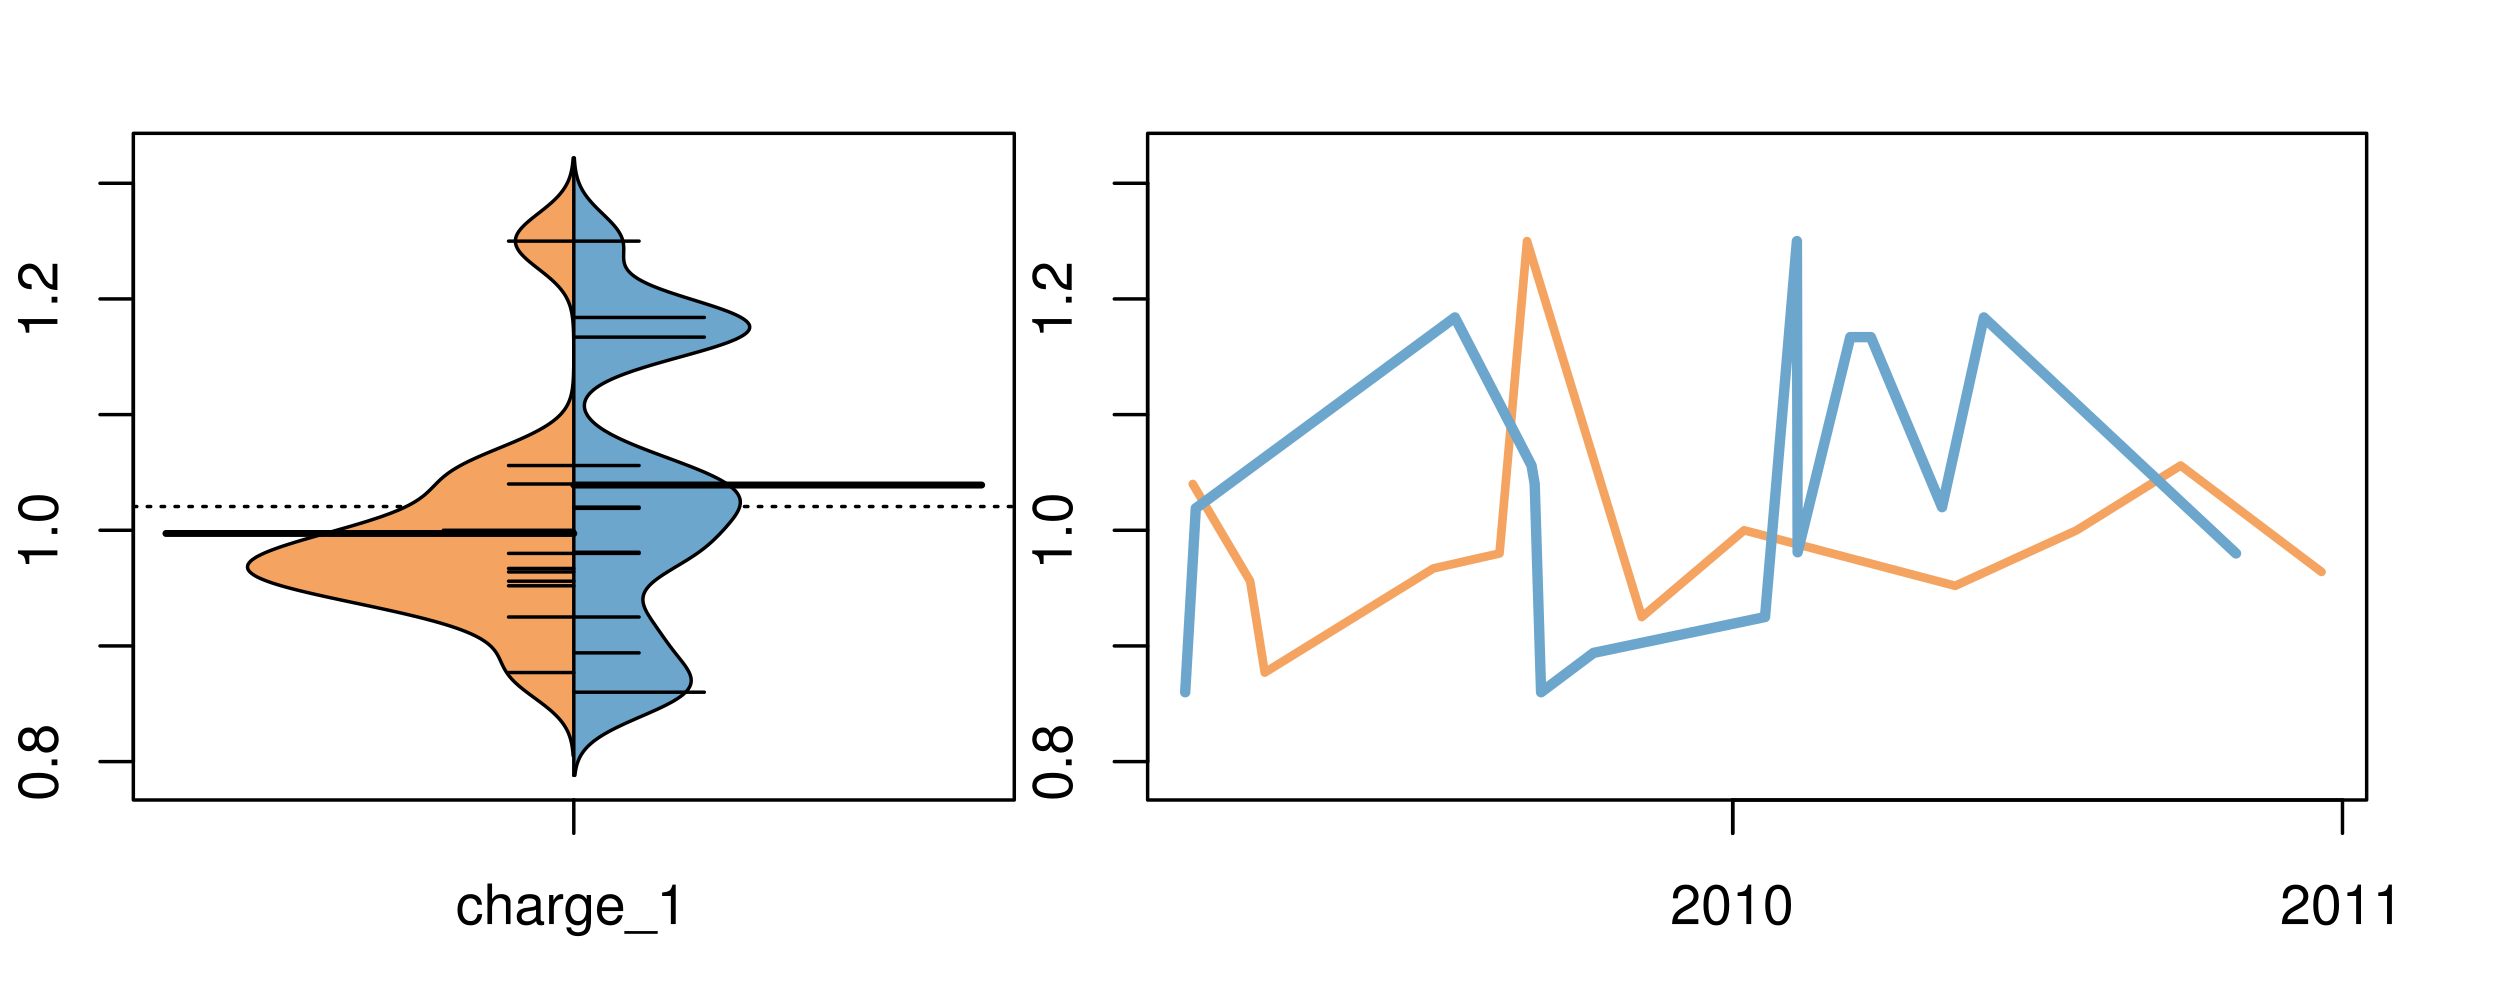 <?xml version="1.0" encoding="UTF-8"?>
<svg xmlns="http://www.w3.org/2000/svg" xmlns:xlink="http://www.w3.org/1999/xlink" width="540pt" height="216pt" viewBox="0 0 540 216" version="1.1">
<defs>
<g>
<symbol overflow="visible" id="glyph0-0">
<path style="stroke:none;" d="M -8.516 -3.297 C -8.516 -2.516 -8.156 -1.781 -7.578 -1.344 C -6.828 -0.797 -5.688 -0.516 -4.109 -0.516 C -1.25 -0.516 0.281 -1.469 0.281 -3.297 C 0.281 -5.094 -1.25 -6.078 -4.047 -6.078 C -5.703 -6.078 -6.797 -5.812 -7.578 -5.25 C -8.172 -4.812 -8.516 -4.109 -8.516 -3.297 Z M -7.578 -3.297 C -7.578 -4.438 -6.422 -5 -4.141 -5 C -1.734 -5 -0.594 -4.453 -0.594 -3.281 C -0.594 -2.156 -1.781 -1.594 -4.109 -1.594 C -6.438 -1.594 -7.578 -2.156 -7.578 -3.297 Z M -7.578 -3.297 "/>
</symbol>
<symbol overflow="visible" id="glyph0-1">
<path style="stroke:none;" d="M -1.25 -2.297 L -1.25 -1.047 L 0 -1.047 L 0 -2.297 Z M -1.25 -2.297 "/>
</symbol>
<symbol overflow="visible" id="glyph0-2">
<path style="stroke:none;" d="M -4.469 -4.688 C -5 -5.562 -5.438 -5.859 -6.234 -5.859 C -7.578 -5.859 -8.516 -4.812 -8.516 -3.297 C -8.516 -1.797 -7.578 -0.75 -6.234 -0.75 C -5.453 -0.75 -5.016 -1.031 -4.469 -1.891 C -4.016 -0.922 -3.297 -0.438 -2.359 -0.438 C -0.797 -0.438 0.281 -1.625 0.281 -3.297 C 0.281 -4.984 -0.797 -6.156 -2.359 -6.156 C -3.297 -6.156 -4.016 -5.672 -4.469 -4.688 Z M -7.578 -3.297 C -7.578 -4.203 -7.047 -4.781 -6.219 -4.781 C -5.422 -4.781 -4.891 -4.188 -4.891 -3.297 C -4.891 -2.406 -5.422 -1.828 -6.234 -1.828 C -7.047 -1.828 -7.578 -2.406 -7.578 -3.297 Z M -4.016 -3.297 C -4.016 -4.359 -3.344 -5.078 -2.344 -5.078 C -1.328 -5.078 -0.656 -4.359 -0.656 -3.281 C -0.656 -2.25 -1.344 -1.531 -2.344 -1.531 C -3.344 -1.531 -4.016 -2.25 -4.016 -3.297 Z M -4.016 -3.297 "/>
</symbol>
<symbol overflow="visible" id="glyph0-3">
<path style="stroke:none;" d="M -6.062 -3.109 L 0 -3.109 L 0 -4.156 L -8.516 -4.156 L -8.516 -3.469 C -7.203 -3.094 -7.016 -2.859 -6.812 -1.219 L -6.062 -1.219 Z M -6.062 -3.109 "/>
</symbol>
<symbol overflow="visible" id="glyph0-4">
<path style="stroke:none;" d="M -1.047 -6.078 L -1.047 -1.594 C -1.734 -1.703 -2.188 -2.094 -2.797 -3.125 L -3.438 -4.328 C -4.094 -5.516 -4.969 -6.125 -6.016 -6.125 C -6.719 -6.125 -7.375 -5.844 -7.844 -5.344 C -8.297 -4.844 -8.516 -4.219 -8.516 -3.406 C -8.516 -2.328 -8.125 -1.531 -7.406 -1.062 C -6.953 -0.75 -6.422 -0.625 -5.562 -0.594 L -5.562 -1.656 C -6.125 -1.688 -6.484 -1.766 -6.75 -1.906 C -7.266 -2.188 -7.578 -2.734 -7.578 -3.375 C -7.578 -4.328 -6.906 -5.047 -5.984 -5.047 C -5.312 -5.047 -4.734 -4.656 -4.312 -3.906 L -3.688 -2.797 C -2.672 -1.016 -1.875 -0.5 0 -0.406 L 0 -6.078 Z M -1.047 -6.078 "/>
</symbol>
<symbol overflow="visible" id="glyph0-5">
<path style="stroke:none;" d="M -8.75 -5.938 L -8.75 -4.938 L -5.5 -4.938 C -6.125 -4.531 -6.469 -3.859 -6.469 -3.016 C -6.469 -1.375 -5.156 -0.312 -3.156 -0.312 C -1.031 -0.312 0.281 -1.359 0.281 -3.047 C 0.281 -3.906 -0.047 -4.516 -0.828 -5.047 L 0 -5.047 L 0 -5.938 Z M -5.531 -3.188 C -5.531 -4.266 -4.578 -4.938 -3.078 -4.938 C -1.625 -4.938 -0.656 -4.25 -0.656 -3.188 C -0.656 -2.094 -1.625 -1.359 -3.094 -1.359 C -4.562 -1.359 -5.531 -2.094 -5.531 -3.188 Z M -5.531 -3.188 "/>
</symbol>
<symbol overflow="visible" id="glyph0-6">
<path style="stroke:none;" d="M -6.281 -3.094 L -6.281 -2.047 L -7.266 -2.047 C -7.688 -2.047 -7.906 -2.297 -7.906 -2.75 C -7.906 -2.828 -7.906 -2.875 -7.891 -3.094 L -8.719 -3.094 C -8.766 -2.875 -8.781 -2.734 -8.781 -2.531 C -8.781 -1.609 -8.25 -1.062 -7.359 -1.062 L -6.281 -1.062 L -6.281 -0.219 L -5.469 -0.219 L -5.469 -1.062 L 0 -1.062 L 0 -2.047 L -5.469 -2.047 L -5.469 -3.094 Z M -6.281 -3.094 "/>
</symbol>
<symbol overflow="visible" id="glyph0-7">
<path style="stroke:none;" d="M 1.516 -6.938 L 1.516 0.266 L 2.109 0.266 L 2.109 -6.938 Z M 1.516 -6.938 "/>
</symbol>
<symbol overflow="visible" id="glyph0-8">
<path style="stroke:none;" d="M -6.469 -3.266 C -6.469 -1.5 -5.203 -0.438 -3.094 -0.438 C -0.984 -0.438 0.281 -1.484 0.281 -3.281 C 0.281 -5.047 -0.984 -6.125 -3.047 -6.125 C -5.219 -6.125 -6.469 -5.078 -6.469 -3.266 Z M -5.547 -3.281 C -5.547 -4.406 -4.625 -5.078 -3.062 -5.078 C -1.578 -5.078 -0.641 -4.375 -0.641 -3.281 C -0.641 -2.156 -1.578 -1.469 -3.094 -1.469 C -4.609 -1.469 -5.547 -2.156 -5.547 -3.281 Z M -5.547 -3.281 "/>
</symbol>
<symbol overflow="visible" id="glyph0-9">
<path style="stroke:none;" d="M -8.75 -1.828 L -8.75 -0.812 L 0 -0.812 L 0 -1.828 Z M -8.75 -1.828 "/>
</symbol>
<symbol overflow="visible" id="glyph0-10">
<path style="stroke:none;" d="M -2.047 -3.922 L 0 -3.922 L 0 -4.984 L -2.047 -4.984 L -2.047 -6.234 L -2.984 -6.234 L -2.984 -4.984 L -8.516 -4.984 L -8.516 -4.203 L -3.156 -0.344 L -2.047 -0.344 Z M -2.984 -3.922 L -2.984 -1.266 L -6.703 -3.922 Z M -2.984 -3.922 "/>
</symbol>
<symbol overflow="visible" id="glyph0-11">
<path style="stroke:none;" d="M 0 -3.422 L -6.281 -5.828 L -6.281 -4.703 L -1.188 -2.922 L -6.281 -1.25 L -6.281 -0.125 L 0 -2.328 Z M 0 -3.422 "/>
</symbol>
<symbol overflow="visible" id="glyph0-12">
<path style="stroke:none;" d="M -0.594 -6.422 C -0.562 -6.312 -0.562 -6.266 -0.562 -6.203 C -0.562 -5.859 -0.75 -5.656 -1.062 -5.656 L -4.75 -5.656 C -5.875 -5.656 -6.469 -4.844 -6.469 -3.297 C -6.469 -2.391 -6.203 -1.625 -5.734 -1.219 C -5.406 -0.922 -5.047 -0.797 -4.422 -0.781 L -4.422 -1.781 C -5.203 -1.875 -5.547 -2.328 -5.547 -3.266 C -5.547 -4.156 -5.203 -4.672 -4.609 -4.672 L -4.344 -4.672 C -3.922 -4.672 -3.75 -4.422 -3.641 -3.625 C -3.469 -2.203 -3.422 -1.984 -3.266 -1.609 C -2.969 -0.875 -2.406 -0.5 -1.578 -0.5 C -0.438 -0.5 0.281 -1.297 0.281 -2.562 C 0.281 -3.359 0 -4 -0.641 -4.703 C -0.016 -4.781 0.281 -5.094 0.281 -5.734 C 0.281 -5.938 0.25 -6.094 0.172 -6.422 Z M -1.984 -4.672 C -1.641 -4.672 -1.438 -4.578 -1.156 -4.266 C -0.797 -3.859 -0.594 -3.375 -0.594 -2.781 C -0.594 -2 -0.969 -1.547 -1.609 -1.547 C -2.266 -1.547 -2.609 -1.984 -2.766 -3.062 C -2.906 -4.109 -2.953 -4.328 -3.109 -4.672 Z M -1.984 -4.672 "/>
</symbol>
<symbol overflow="visible" id="glyph0-13">
<path style="stroke:none;" d="M 0 -5.781 L -6.281 -5.781 L -6.281 -4.781 L -2.719 -4.781 C -1.438 -4.781 -0.594 -4.109 -0.594 -3.078 C -0.594 -2.281 -1.078 -1.781 -1.844 -1.781 L -6.281 -1.781 L -6.281 -0.781 L -1.438 -0.781 C -0.391 -0.781 0.281 -1.562 0.281 -2.781 C 0.281 -3.703 -0.047 -4.297 -0.875 -4.891 L 0 -4.891 Z M 0 -5.781 "/>
</symbol>
<symbol overflow="visible" id="glyph0-14">
<path style="stroke:none;" d="M -2.812 -6.156 C -3.766 -6.156 -4.344 -6.078 -4.812 -5.906 C -5.844 -5.5 -6.469 -4.531 -6.469 -3.359 C -6.469 -1.609 -5.125 -0.484 -3.062 -0.484 C -1 -0.484 0.281 -1.578 0.281 -3.344 C 0.281 -4.781 -0.547 -5.766 -1.906 -6.031 L -1.906 -5.016 C -1.078 -4.734 -0.641 -4.172 -0.641 -3.375 C -0.641 -2.734 -0.938 -2.203 -1.469 -1.859 C -1.828 -1.625 -2.188 -1.531 -2.812 -1.531 Z M -3.625 -1.547 C -4.781 -1.625 -5.547 -2.344 -5.547 -3.344 C -5.547 -4.328 -4.734 -5.094 -3.703 -5.094 C -3.672 -5.094 -3.641 -5.094 -3.625 -5.078 Z M -3.625 -1.547 "/>
</symbol>
<symbol overflow="visible" id="glyph1-0">
<path style="stroke:none;" d="M 5.656 -4.172 C 5.609 -4.781 5.469 -5.188 5.234 -5.531 C 4.797 -6.125 4.047 -6.469 3.172 -6.469 C 1.469 -6.469 0.375 -5.125 0.375 -3.031 C 0.375 -1.016 1.453 0.281 3.156 0.281 C 4.656 0.281 5.609 -0.625 5.719 -2.156 L 4.719 -2.156 C 4.547 -1.156 4.031 -0.641 3.188 -0.641 C 2.078 -0.641 1.422 -1.547 1.422 -3.031 C 1.422 -4.609 2.062 -5.547 3.156 -5.547 C 4 -5.547 4.531 -5.047 4.641 -4.172 Z M 5.656 -4.172 "/>
</symbol>
<symbol overflow="visible" id="glyph1-1">
<path style="stroke:none;" d="M 0.844 -8.75 L 0.844 0 L 1.844 0 L 1.844 -3.469 C 1.844 -4.75 2.516 -5.594 3.547 -5.594 C 3.859 -5.594 4.188 -5.484 4.422 -5.297 C 4.719 -5.094 4.844 -4.797 4.844 -4.359 L 4.844 0 L 5.828 0 L 5.828 -4.75 C 5.828 -5.812 5.078 -6.469 3.859 -6.469 C 2.969 -6.469 2.422 -6.188 1.844 -5.422 L 1.844 -8.75 Z M 0.844 -8.75 "/>
</symbol>
<symbol overflow="visible" id="glyph1-2">
<path style="stroke:none;" d="M 6.422 -0.594 C 6.312 -0.562 6.266 -0.562 6.203 -0.562 C 5.859 -0.562 5.656 -0.75 5.656 -1.062 L 5.656 -4.75 C 5.656 -5.875 4.844 -6.469 3.297 -6.469 C 2.391 -6.469 1.625 -6.203 1.219 -5.734 C 0.922 -5.406 0.797 -5.047 0.781 -4.422 L 1.781 -4.422 C 1.875 -5.203 2.328 -5.547 3.266 -5.547 C 4.156 -5.547 4.672 -5.203 4.672 -4.609 L 4.672 -4.344 C 4.672 -3.922 4.422 -3.75 3.625 -3.641 C 2.203 -3.469 1.984 -3.422 1.609 -3.266 C 0.875 -2.969 0.5 -2.406 0.5 -1.578 C 0.5 -0.438 1.297 0.281 2.562 0.281 C 3.359 0.281 4 0 4.703 -0.641 C 4.781 -0.016 5.094 0.281 5.734 0.281 C 5.938 0.281 6.094 0.25 6.422 0.172 Z M 4.672 -1.984 C 4.672 -1.641 4.578 -1.438 4.266 -1.156 C 3.859 -0.797 3.375 -0.594 2.781 -0.594 C 2 -0.594 1.547 -0.969 1.547 -1.609 C 1.547 -2.266 1.984 -2.609 3.062 -2.766 C 4.109 -2.906 4.328 -2.953 4.672 -3.109 Z M 4.672 -1.984 "/>
</symbol>
<symbol overflow="visible" id="glyph1-3">
<path style="stroke:none;" d="M 0.828 -6.281 L 0.828 0 L 1.844 0 L 1.844 -3.266 C 1.844 -4.156 2.062 -4.75 2.547 -5.094 C 2.859 -5.328 3.156 -5.406 3.859 -5.406 L 3.859 -6.438 C 3.688 -6.453 3.594 -6.469 3.469 -6.469 C 2.812 -6.469 2.328 -6.078 1.75 -5.141 L 1.75 -6.281 Z M 0.828 -6.281 "/>
</symbol>
<symbol overflow="visible" id="glyph1-4">
<path style="stroke:none;" d="M 4.938 -6.281 L 4.938 -5.375 C 4.438 -6.125 3.828 -6.469 3.031 -6.469 C 1.422 -6.469 0.344 -5.078 0.344 -3.031 C 0.344 -2 0.625 -1.156 1.141 -0.562 C 1.609 -0.031 2.281 0.281 2.938 0.281 C 3.734 0.281 4.281 -0.062 4.844 -0.859 L 4.844 -0.531 C 4.844 0.328 4.734 0.844 4.484 1.188 C 4.219 1.562 3.703 1.781 3.094 1.781 C 2.641 1.781 2.234 1.656 1.953 1.438 C 1.734 1.266 1.625 1.094 1.578 0.719 L 0.547 0.719 C 0.656 1.906 1.578 2.609 3.062 2.609 C 4 2.609 4.797 2.312 5.203 1.812 C 5.688 1.234 5.875 0.438 5.875 -1.031 L 5.875 -6.281 Z M 3.125 -5.547 C 4.219 -5.547 4.844 -4.625 4.844 -3.062 C 4.844 -1.562 4.203 -0.641 3.141 -0.641 C 2.047 -0.641 1.391 -1.578 1.391 -3.094 C 1.391 -4.609 2.062 -5.547 3.125 -5.547 Z M 3.125 -5.547 "/>
</symbol>
<symbol overflow="visible" id="glyph1-5">
<path style="stroke:none;" d="M 6.156 -2.812 C 6.156 -3.766 6.078 -4.344 5.906 -4.812 C 5.5 -5.844 4.531 -6.469 3.359 -6.469 C 1.609 -6.469 0.484 -5.125 0.484 -3.062 C 0.484 -1 1.578 0.281 3.344 0.281 C 4.781 0.281 5.766 -0.547 6.031 -1.906 L 5.016 -1.906 C 4.734 -1.078 4.172 -0.641 3.375 -0.641 C 2.734 -0.641 2.203 -0.938 1.859 -1.469 C 1.625 -1.828 1.531 -2.188 1.531 -2.812 Z M 1.547 -3.625 C 1.625 -4.781 2.344 -5.547 3.344 -5.547 C 4.328 -5.547 5.094 -4.734 5.094 -3.703 C 5.094 -3.672 5.094 -3.641 5.078 -3.625 Z M 1.547 -3.625 "/>
</symbol>
<symbol overflow="visible" id="glyph1-6">
<path style="stroke:none;" d="M 6.938 1.516 L -0.266 1.516 L -0.266 2.109 L 6.938 2.109 Z M 6.938 1.516 "/>
</symbol>
<symbol overflow="visible" id="glyph1-7">
<path style="stroke:none;" d="M 3.109 -6.062 L 3.109 0 L 4.156 0 L 4.156 -8.516 L 3.469 -8.516 C 3.094 -7.203 2.859 -7.016 1.219 -6.812 L 1.219 -6.062 Z M 3.109 -6.062 "/>
</symbol>
<symbol overflow="visible" id="glyph1-8">
<path style="stroke:none;" d="M 6.078 -1.047 L 1.594 -1.047 C 1.703 -1.734 2.094 -2.188 3.125 -2.797 L 4.328 -3.438 C 5.516 -4.094 6.125 -4.969 6.125 -6.016 C 6.125 -6.719 5.844 -7.375 5.344 -7.844 C 4.844 -8.297 4.219 -8.516 3.406 -8.516 C 2.328 -8.516 1.531 -8.125 1.062 -7.406 C 0.75 -6.953 0.625 -6.422 0.594 -5.562 L 1.656 -5.562 C 1.688 -6.125 1.766 -6.484 1.906 -6.75 C 2.188 -7.266 2.734 -7.578 3.375 -7.578 C 4.328 -7.578 5.047 -6.906 5.047 -5.984 C 5.047 -5.312 4.656 -4.734 3.906 -4.312 L 2.797 -3.688 C 1.016 -2.672 0.5 -1.875 0.406 0 L 6.078 0 Z M 6.078 -1.047 "/>
</symbol>
<symbol overflow="visible" id="glyph1-9">
<path style="stroke:none;" d="M 3.297 -8.516 C 2.516 -8.516 1.781 -8.156 1.344 -7.578 C 0.797 -6.828 0.516 -5.688 0.516 -4.109 C 0.516 -1.25 1.469 0.281 3.297 0.281 C 5.094 0.281 6.078 -1.25 6.078 -4.047 C 6.078 -5.703 5.812 -6.797 5.25 -7.578 C 4.812 -8.172 4.109 -8.516 3.297 -8.516 Z M 3.297 -7.578 C 4.438 -7.578 5 -6.422 5 -4.141 C 5 -1.734 4.453 -0.594 3.281 -0.594 C 2.156 -0.594 1.594 -1.781 1.594 -4.109 C 1.594 -6.438 2.156 -7.578 3.297 -7.578 Z M 3.297 -7.578 "/>
</symbol>
</g>
<clipPath id="clip1">
  <path d="M 28.801 28.801 L 220.086 28.801 L 220.086 173.801 L 28.801 173.801 Z M 28.801 28.801 "/>
</clipPath>
<clipPath id="clip2">
  <path d="M 247.887 28.801 L 512.199 28.801 L 512.199 173.801 L 247.887 173.801 Z M 247.887 28.801 "/>
</clipPath>
<clipPath id="clip3">
  <path d="M 233.484 14.398 L 526.598 14.398 L 526.598 188.199 L 233.484 188.199 Z M 233.484 14.398 "/>
</clipPath>
<clipPath id="clip4">
  <path d="M 247.887 28.801 L 512.199 28.801 L 512.199 173.801 L 247.887 173.801 Z M 247.887 28.801 "/>
</clipPath>
</defs>
<g id="surface556">
<path style="fill:none;stroke-width:0.75;stroke-linecap:round;stroke-linejoin:round;stroke:rgb(0%,0%,0%);stroke-opacity:1;stroke-miterlimit:10;" d="M 28.801 172.801 L 219.086 172.801 L 219.086 28.801 L 28.801 28.801 L 28.801 172.801 "/>
<path style="fill:none;stroke-width:0.75;stroke-linecap:round;stroke-linejoin:round;stroke:rgb(0%,0%,0%);stroke-opacity:1;stroke-miterlimit:10;" d="M 28.801 164.508 L 28.801 39.59 "/>
<path style="fill:none;stroke-width:0.75;stroke-linecap:round;stroke-linejoin:round;stroke:rgb(0%,0%,0%);stroke-opacity:1;stroke-miterlimit:10;" d="M 28.801 164.508 L 21.602 164.508 "/>
<path style="fill:none;stroke-width:0.75;stroke-linecap:round;stroke-linejoin:round;stroke:rgb(0%,0%,0%);stroke-opacity:1;stroke-miterlimit:10;" d="M 28.801 139.523 L 21.602 139.523 "/>
<path style="fill:none;stroke-width:0.75;stroke-linecap:round;stroke-linejoin:round;stroke:rgb(0%,0%,0%);stroke-opacity:1;stroke-miterlimit:10;" d="M 28.801 114.543 L 21.602 114.543 "/>
<path style="fill:none;stroke-width:0.75;stroke-linecap:round;stroke-linejoin:round;stroke:rgb(0%,0%,0%);stroke-opacity:1;stroke-miterlimit:10;" d="M 28.801 89.559 L 21.602 89.559 "/>
<path style="fill:none;stroke-width:0.75;stroke-linecap:round;stroke-linejoin:round;stroke:rgb(0%,0%,0%);stroke-opacity:1;stroke-miterlimit:10;" d="M 28.801 64.574 L 21.602 64.574 "/>
<path style="fill:none;stroke-width:0.75;stroke-linecap:round;stroke-linejoin:round;stroke:rgb(0%,0%,0%);stroke-opacity:1;stroke-miterlimit:10;" d="M 28.801 39.59 L 21.602 39.59 "/>
<g style="fill:rgb(0%,0%,0%);fill-opacity:1;">
  <use xlink:href="#glyph0-0" x="12.396" y="173.008"/>
  <use xlink:href="#glyph0-1" x="12.396" y="166.336"/>
  <use xlink:href="#glyph0-2" x="12.396" y="163"/>
</g>
<g style="fill:rgb(0%,0%,0%);fill-opacity:1;">
  <use xlink:href="#glyph0-3" x="12.396" y="123.043"/>
  <use xlink:href="#glyph0-1" x="12.396" y="116.371"/>
  <use xlink:href="#glyph0-0" x="12.396" y="113.035"/>
</g>
<g style="fill:rgb(0%,0%,0%);fill-opacity:1;">
  <use xlink:href="#glyph0-3" x="12.396" y="73.074"/>
  <use xlink:href="#glyph0-1" x="12.396" y="66.402"/>
  <use xlink:href="#glyph0-4" x="12.396" y="63.066"/>
</g>
<path style="fill:none;stroke-width:0.75;stroke-linecap:round;stroke-linejoin:round;stroke:rgb(0%,0%,0%);stroke-opacity:1;stroke-miterlimit:10;" d="M 123.941 172.801 L 123.941 172.801 "/>
<path style="fill:none;stroke-width:0.75;stroke-linecap:round;stroke-linejoin:round;stroke:rgb(0%,0%,0%);stroke-opacity:1;stroke-miterlimit:10;" d="M 123.941 172.801 L 123.941 180 "/>
<g style="fill:rgb(0%,0%,0%);fill-opacity:1;">
  <use xlink:href="#glyph1-0" x="98.441" y="199.596"/>
  <use xlink:href="#glyph1-1" x="104.441" y="199.596"/>
  <use xlink:href="#glyph1-2" x="111.113" y="199.596"/>
  <use xlink:href="#glyph1-3" x="117.785" y="199.596"/>
  <use xlink:href="#glyph1-4" x="121.781" y="199.596"/>
  <use xlink:href="#glyph1-5" x="128.453" y="199.596"/>
  <use xlink:href="#glyph1-6" x="135.125" y="199.596"/>
  <use xlink:href="#glyph1-7" x="141.797" y="199.596"/>
</g>
<g clip-path="url(#clip1)" clip-rule="nonzero">
<path style="fill:none;stroke-width:0.75;stroke-linecap:round;stroke-linejoin:round;stroke:rgb(0%,0%,0%);stroke-opacity:1;stroke-dasharray:0.75,2.25;stroke-miterlimit:10;" d="M 28.801 109.414 L 219.086 109.414 "/>
<path style=" stroke:none;fill-rule:nonzero;fill:rgb(95.686%,64.314%,37.647%);fill-opacity:1;" d="M 123.941 34.133 L 123.801 34.133 L 123.781 34.387 L 123.762 34.637 L 123.738 34.891 L 123.711 35.145 L 123.684 35.395 L 123.613 35.902 L 123.574 36.152 L 123.531 36.406 L 123.484 36.66 L 123.43 36.91 L 123.375 37.164 L 123.312 37.418 L 123.242 37.672 L 123.172 37.922 L 123.09 38.176 L 123.004 38.43 L 122.91 38.68 L 122.809 38.934 L 122.699 39.188 L 122.582 39.438 L 122.457 39.691 L 122.324 39.945 L 122.18 40.195 L 122.027 40.449 L 121.867 40.703 L 121.695 40.953 L 121.512 41.207 L 121.32 41.461 L 121.121 41.711 L 120.91 41.965 L 120.688 42.219 L 120.457 42.469 L 120.219 42.723 L 119.969 42.977 L 119.707 43.227 L 119.441 43.48 L 119.164 43.734 L 118.879 43.984 L 118.586 44.238 L 118.289 44.492 L 117.98 44.742 L 117.672 44.996 L 117.355 45.25 L 117.039 45.5 L 116.719 45.754 L 116.395 46.008 L 116.074 46.258 L 115.75 46.512 L 115.43 46.766 L 115.113 47.016 L 114.801 47.27 L 114.496 47.523 L 114.195 47.773 L 113.906 48.027 L 113.621 48.281 L 113.352 48.531 L 113.098 48.785 L 112.848 49.039 L 112.617 49.289 L 112.406 49.543 L 112.207 49.797 L 112.027 50.047 L 111.867 50.301 L 111.727 50.555 L 111.605 50.805 L 111.5 51.059 L 111.426 51.312 L 111.371 51.562 L 111.332 51.816 L 111.32 52.07 L 111.332 52.32 L 111.367 52.574 L 111.418 52.828 L 111.496 53.078 L 111.594 53.332 L 111.715 53.586 L 111.848 53.836 L 112.012 54.09 L 112.191 54.344 L 112.387 54.594 L 112.598 54.848 L 112.828 55.102 L 113.07 55.352 L 113.328 55.605 L 113.598 55.859 L 113.879 56.109 L 114.168 56.363 L 114.465 56.617 L 114.773 56.867 L 115.082 57.121 L 115.398 57.375 L 115.719 57.625 L 116.043 57.879 L 116.363 58.133 L 116.688 58.383 L 117.008 58.637 L 117.324 58.891 L 117.641 59.141 L 117.953 59.395 L 118.258 59.648 L 118.559 59.898 L 118.852 60.152 L 119.137 60.406 L 119.414 60.656 L 119.684 60.91 L 119.941 61.164 L 120.195 61.414 L 120.434 61.668 L 120.668 61.922 L 120.891 62.172 L 121.102 62.426 L 121.301 62.68 L 121.496 62.93 L 121.68 63.184 L 121.848 63.438 L 122.012 63.688 L 122.164 63.941 L 122.309 64.195 L 122.441 64.445 L 122.57 64.699 L 122.688 64.953 L 122.797 65.203 L 122.898 65.457 L 122.992 65.711 L 123.082 65.961 L 123.164 66.215 L 123.238 66.469 L 123.305 66.719 L 123.367 66.973 L 123.426 67.227 L 123.477 67.477 L 123.527 67.73 L 123.57 67.984 L 123.609 68.234 L 123.68 68.742 L 123.707 68.996 L 123.734 69.246 L 123.781 69.754 L 123.801 70.004 L 123.832 70.512 L 123.844 70.762 L 123.867 71.27 L 123.879 71.52 L 123.895 72.027 L 123.898 72.277 L 123.906 72.531 L 123.91 72.785 L 123.914 73.035 L 123.922 73.543 L 123.926 73.793 L 123.926 74.047 L 123.93 74.301 L 123.93 74.551 L 123.934 74.805 L 123.934 75.816 L 123.938 76.066 L 123.938 76.32 L 123.934 76.574 L 123.934 77.582 L 123.93 77.836 L 123.93 78.34 L 123.922 78.848 L 123.922 79.098 L 123.914 79.605 L 123.906 79.855 L 123.902 80.109 L 123.895 80.363 L 123.887 80.613 L 123.871 81.121 L 123.859 81.371 L 123.836 81.879 L 123.82 82.129 L 123.781 82.637 L 123.762 82.887 L 123.707 83.395 L 123.68 83.645 L 123.645 83.898 L 123.605 84.152 L 123.562 84.402 L 123.52 84.656 L 123.465 84.91 L 123.41 85.16 L 123.348 85.414 L 123.277 85.668 L 123.203 85.918 L 123.031 86.426 L 122.93 86.676 L 122.82 86.93 L 122.707 87.184 L 122.578 87.434 L 122.441 87.688 L 122.293 87.941 L 122.133 88.191 L 121.961 88.445 L 121.773 88.699 L 121.574 88.949 L 121.363 89.203 L 121.137 89.457 L 120.895 89.707 L 120.637 89.961 L 120.367 90.215 L 120.074 90.465 L 119.77 90.719 L 119.445 90.973 L 119.109 91.223 L 118.75 91.477 L 118.375 91.73 L 117.984 91.98 L 117.574 92.234 L 117.145 92.488 L 116.699 92.738 L 116.242 92.992 L 115.766 93.246 L 115.27 93.496 L 114.762 93.75 L 114.242 94.004 L 113.703 94.254 L 113.152 94.508 L 112.594 94.762 L 112.023 95.012 L 111.438 95.266 L 110.848 95.52 L 110.25 95.77 L 109.648 96.023 L 109.039 96.277 L 108.43 96.527 L 107.203 97.035 L 106.59 97.285 L 105.98 97.539 L 105.379 97.793 L 104.781 98.043 L 104.191 98.297 L 103.609 98.551 L 103.039 98.801 L 102.48 99.055 L 101.934 99.309 L 101.398 99.559 L 100.879 99.812 L 100.379 100.066 L 99.895 100.32 L 99.422 100.57 L 98.973 100.824 L 98.539 101.078 L 98.121 101.328 L 97.723 101.582 L 97.344 101.836 L 96.98 102.086 L 96.629 102.34 L 96.301 102.594 L 95.984 102.844 L 95.68 103.098 L 95.391 103.352 L 95.113 103.602 L 94.844 103.855 L 94.582 104.109 L 94.328 104.359 L 94.078 104.613 L 93.832 104.867 L 93.586 105.117 L 93.086 105.625 L 92.832 105.875 L 92.57 106.129 L 92.297 106.383 L 92.016 106.633 L 91.723 106.887 L 91.414 107.141 L 91.086 107.391 L 90.742 107.645 L 90.379 107.898 L 89.996 108.148 L 89.59 108.402 L 89.16 108.656 L 88.715 108.906 L 88.234 109.16 L 87.73 109.414 L 87.207 109.664 L 86.66 109.918 L 86.078 110.172 L 85.473 110.422 L 84.848 110.676 L 84.191 110.93 L 83.512 111.18 L 82.809 111.434 L 82.09 111.688 L 81.34 111.938 L 80.57 112.191 L 79.785 112.445 L 78.984 112.695 L 78.16 112.949 L 77.324 113.203 L 76.473 113.453 L 75.613 113.707 L 74.738 113.961 L 73.855 114.211 L 72.969 114.465 L 72.078 114.719 L 71.184 114.969 L 70.285 115.223 L 69.391 115.477 L 68.5 115.727 L 67.613 115.98 L 66.734 116.234 L 65.863 116.484 L 65.008 116.738 L 64.164 116.992 L 63.336 117.242 L 62.527 117.496 L 61.738 117.75 L 60.973 118 L 60.227 118.254 L 59.516 118.508 L 58.832 118.758 L 58.176 119.012 L 57.551 119.266 L 56.973 119.516 L 56.43 119.77 L 55.918 120.023 L 55.453 120.273 L 55.039 120.527 L 54.664 120.781 L 54.328 121.031 L 54.059 121.285 L 53.836 121.539 L 53.656 121.789 L 53.531 122.043 L 53.473 122.297 L 53.465 122.547 L 53.508 122.801 L 53.609 123.055 L 53.781 123.305 L 54 123.559 L 54.27 123.812 L 54.609 124.062 L 55.012 124.316 L 55.457 124.57 L 55.953 124.82 L 56.527 125.074 L 57.145 125.328 L 57.805 125.578 L 58.52 125.832 L 59.293 126.086 L 60.109 126.336 L 60.961 126.59 L 61.863 126.844 L 62.805 127.094 L 63.781 127.348 L 64.789 127.602 L 65.836 127.852 L 66.906 128.105 L 68 128.359 L 69.117 128.609 L 70.258 128.863 L 71.414 129.117 L 72.582 129.367 L 73.758 129.621 L 74.945 129.875 L 76.133 130.125 L 78.516 130.633 L 79.699 130.883 L 80.879 131.137 L 82.051 131.391 L 83.203 131.641 L 84.348 131.895 L 85.477 132.148 L 86.586 132.402 L 87.672 132.652 L 88.738 132.906 L 89.781 133.16 L 90.797 133.41 L 91.785 133.664 L 92.746 133.918 L 93.684 134.168 L 94.582 134.422 L 95.453 134.676 L 96.293 134.926 L 97.105 135.18 L 97.875 135.434 L 98.613 135.684 L 99.328 135.938 L 100 136.191 L 100.637 136.441 L 101.246 136.695 L 101.824 136.949 L 102.363 137.199 L 102.871 137.453 L 103.352 137.707 L 103.805 137.957 L 104.215 138.211 L 104.605 138.465 L 104.969 138.715 L 105.305 138.969 L 105.609 139.223 L 105.895 139.473 L 106.164 139.727 L 106.402 139.98 L 106.621 140.23 L 106.824 140.484 L 107.016 140.738 L 107.184 140.988 L 107.344 141.242 L 107.492 141.496 L 107.629 141.746 L 107.758 142 L 107.883 142.254 L 108.004 142.504 L 108.117 142.758 L 108.234 143.012 L 108.352 143.262 L 108.469 143.516 L 108.59 143.77 L 108.715 144.02 L 108.844 144.273 L 108.98 144.527 L 109.129 144.777 L 109.281 145.031 L 109.445 145.285 L 109.621 145.535 L 109.805 145.789 L 110.004 146.043 L 110.207 146.293 L 110.43 146.547 L 110.66 146.801 L 110.902 147.051 L 111.156 147.305 L 111.422 147.559 L 111.699 147.809 L 111.98 148.062 L 112.277 148.316 L 112.582 148.566 L 112.895 148.82 L 113.211 149.074 L 113.539 149.324 L 113.871 149.578 L 114.207 149.832 L 114.543 150.082 L 115.23 150.59 L 115.574 150.84 L 115.918 151.094 L 116.258 151.348 L 116.598 151.598 L 116.934 151.852 L 117.266 152.105 L 117.59 152.355 L 117.91 152.609 L 118.227 152.863 L 118.531 153.113 L 118.832 153.367 L 119.125 153.621 L 119.406 153.871 L 119.676 154.125 L 119.941 154.379 L 120.195 154.629 L 120.438 154.883 L 120.672 155.137 L 120.895 155.387 L 121.109 155.641 L 121.312 155.895 L 121.504 156.145 L 121.688 156.398 L 121.859 156.652 L 122.02 156.902 L 122.176 157.156 L 122.32 157.41 L 122.453 157.66 L 122.578 157.914 L 122.695 158.168 L 122.809 158.418 L 122.906 158.672 L 123 158.926 L 123.09 159.176 L 123.168 159.43 L 123.242 159.684 L 123.312 159.934 L 123.375 160.188 L 123.43 160.441 L 123.484 160.691 L 123.531 160.945 L 123.574 161.199 L 123.613 161.449 L 123.648 161.703 L 123.68 161.957 L 123.711 162.207 L 123.738 162.461 L 123.762 162.715 L 123.781 162.965 L 123.801 163.219 L 123.941 163.219 Z M 123.941 34.133 "/>
<path style="fill:none;stroke-width:0.75;stroke-linecap:round;stroke-linejoin:round;stroke:rgb(0%,0%,0%);stroke-opacity:1;stroke-miterlimit:10;" d="M 123.941 34.133 L 123.801 34.133 L 123.781 34.387 L 123.762 34.637 L 123.738 34.891 L 123.711 35.145 L 123.684 35.395 L 123.613 35.902 L 123.574 36.152 L 123.531 36.406 L 123.484 36.66 L 123.43 36.91 L 123.375 37.164 L 123.312 37.418 L 123.242 37.672 L 123.172 37.922 L 123.09 38.176 L 123.004 38.43 L 122.91 38.68 L 122.809 38.934 L 122.699 39.188 L 122.582 39.438 L 122.457 39.691 L 122.324 39.945 L 122.18 40.195 L 122.027 40.449 L 121.867 40.703 L 121.695 40.953 L 121.512 41.207 L 121.32 41.461 L 121.121 41.711 L 120.91 41.965 L 120.688 42.219 L 120.457 42.469 L 120.219 42.723 L 119.969 42.977 L 119.707 43.227 L 119.441 43.48 L 119.164 43.734 L 118.879 43.984 L 118.586 44.238 L 118.289 44.492 L 117.98 44.742 L 117.672 44.996 L 117.355 45.25 L 117.039 45.5 L 116.719 45.754 L 116.395 46.008 L 116.074 46.258 L 115.75 46.512 L 115.43 46.766 L 115.113 47.016 L 114.801 47.27 L 114.496 47.523 L 114.195 47.773 L 113.906 48.027 L 113.621 48.281 L 113.352 48.531 L 113.098 48.785 L 112.848 49.039 L 112.617 49.289 L 112.406 49.543 L 112.207 49.797 L 112.027 50.047 L 111.867 50.301 L 111.727 50.555 L 111.605 50.805 L 111.5 51.059 L 111.426 51.312 L 111.371 51.562 L 111.332 51.816 L 111.32 52.07 L 111.332 52.32 L 111.367 52.574 L 111.418 52.828 L 111.496 53.078 L 111.594 53.332 L 111.715 53.586 L 111.848 53.836 L 112.012 54.09 L 112.191 54.344 L 112.387 54.594 L 112.598 54.848 L 112.828 55.102 L 113.07 55.352 L 113.328 55.605 L 113.598 55.859 L 113.879 56.109 L 114.168 56.363 L 114.465 56.617 L 114.773 56.867 L 115.082 57.121 L 115.398 57.375 L 115.719 57.625 L 116.043 57.879 L 116.363 58.133 L 116.688 58.383 L 117.008 58.637 L 117.324 58.891 L 117.641 59.141 L 117.953 59.395 L 118.258 59.648 L 118.559 59.898 L 118.852 60.152 L 119.137 60.406 L 119.414 60.656 L 119.684 60.91 L 119.941 61.164 L 120.195 61.414 L 120.434 61.668 L 120.668 61.922 L 120.891 62.172 L 121.102 62.426 L 121.301 62.68 L 121.496 62.93 L 121.68 63.184 L 121.848 63.438 L 122.012 63.688 L 122.164 63.941 L 122.309 64.195 L 122.441 64.445 L 122.57 64.699 L 122.688 64.953 L 122.797 65.203 L 122.898 65.457 L 122.992 65.711 L 123.082 65.961 L 123.164 66.215 L 123.238 66.469 L 123.305 66.719 L 123.367 66.973 L 123.426 67.227 L 123.477 67.477 L 123.527 67.73 L 123.57 67.984 L 123.609 68.234 L 123.68 68.742 L 123.707 68.996 L 123.734 69.246 L 123.781 69.754 L 123.801 70.004 L 123.832 70.512 L 123.844 70.762 L 123.867 71.27 L 123.879 71.52 L 123.895 72.027 L 123.898 72.277 L 123.906 72.531 L 123.91 72.785 L 123.914 73.035 L 123.922 73.543 L 123.926 73.793 L 123.926 74.047 L 123.93 74.301 L 123.93 74.551 L 123.934 74.805 L 123.934 75.816 L 123.938 76.066 L 123.938 76.32 L 123.934 76.574 L 123.934 77.582 L 123.93 77.836 L 123.93 78.34 L 123.922 78.848 L 123.922 79.098 L 123.914 79.605 L 123.906 79.855 L 123.902 80.109 L 123.895 80.363 L 123.887 80.613 L 123.871 81.121 L 123.859 81.371 L 123.836 81.879 L 123.82 82.129 L 123.781 82.637 L 123.762 82.887 L 123.707 83.395 L 123.68 83.645 L 123.645 83.898 L 123.605 84.152 L 123.562 84.402 L 123.52 84.656 L 123.465 84.91 L 123.41 85.16 L 123.348 85.414 L 123.277 85.668 L 123.203 85.918 L 123.031 86.426 L 122.93 86.676 L 122.82 86.93 L 122.707 87.184 L 122.578 87.434 L 122.441 87.688 L 122.293 87.941 L 122.133 88.191 L 121.961 88.445 L 121.773 88.699 L 121.574 88.949 L 121.363 89.203 L 121.137 89.457 L 120.895 89.707 L 120.637 89.961 L 120.367 90.215 L 120.074 90.465 L 119.77 90.719 L 119.445 90.973 L 119.109 91.223 L 118.75 91.477 L 118.375 91.73 L 117.984 91.98 L 117.574 92.234 L 117.145 92.488 L 116.699 92.738 L 116.242 92.992 L 115.766 93.246 L 115.27 93.496 L 114.762 93.75 L 114.242 94.004 L 113.703 94.254 L 113.152 94.508 L 112.594 94.762 L 112.023 95.012 L 111.438 95.266 L 110.848 95.52 L 110.25 95.77 L 109.648 96.023 L 109.039 96.277 L 108.43 96.527 L 107.203 97.035 L 106.59 97.285 L 105.98 97.539 L 105.379 97.793 L 104.781 98.043 L 104.191 98.297 L 103.609 98.551 L 103.039 98.801 L 102.48 99.055 L 101.934 99.309 L 101.398 99.559 L 100.879 99.812 L 100.379 100.066 L 99.895 100.32 L 99.422 100.57 L 98.973 100.824 L 98.539 101.078 L 98.121 101.328 L 97.723 101.582 L 97.344 101.836 L 96.98 102.086 L 96.629 102.34 L 96.301 102.594 L 95.984 102.844 L 95.68 103.098 L 95.391 103.352 L 95.113 103.602 L 94.844 103.855 L 94.582 104.109 L 94.328 104.359 L 94.078 104.613 L 93.832 104.867 L 93.586 105.117 L 93.086 105.625 L 92.832 105.875 L 92.57 106.129 L 92.297 106.383 L 92.016 106.633 L 91.723 106.887 L 91.414 107.141 L 91.086 107.391 L 90.742 107.645 L 90.379 107.898 L 89.996 108.148 L 89.59 108.402 L 89.16 108.656 L 88.715 108.906 L 88.234 109.16 L 87.73 109.414 L 87.207 109.664 L 86.66 109.918 L 86.078 110.172 L 85.473 110.422 L 84.848 110.676 L 84.191 110.93 L 83.512 111.18 L 82.809 111.434 L 82.09 111.688 L 81.34 111.938 L 80.57 112.191 L 79.785 112.445 L 78.984 112.695 L 78.16 112.949 L 77.324 113.203 L 76.473 113.453 L 75.613 113.707 L 74.738 113.961 L 73.855 114.211 L 72.969 114.465 L 72.078 114.719 L 71.184 114.969 L 70.285 115.223 L 69.391 115.477 L 68.5 115.727 L 67.613 115.98 L 66.734 116.234 L 65.863 116.484 L 65.008 116.738 L 64.164 116.992 L 63.336 117.242 L 62.527 117.496 L 61.738 117.75 L 60.973 118 L 60.227 118.254 L 59.516 118.508 L 58.832 118.758 L 58.176 119.012 L 57.551 119.266 L 56.973 119.516 L 56.43 119.77 L 55.918 120.023 L 55.453 120.273 L 55.039 120.527 L 54.664 120.781 L 54.328 121.031 L 54.059 121.285 L 53.836 121.539 L 53.656 121.789 L 53.531 122.043 L 53.473 122.297 L 53.465 122.547 L 53.508 122.801 L 53.609 123.055 L 53.781 123.305 L 54 123.559 L 54.27 123.812 L 54.609 124.062 L 55.012 124.316 L 55.457 124.57 L 55.953 124.82 L 56.527 125.074 L 57.145 125.328 L 57.805 125.578 L 58.52 125.832 L 59.293 126.086 L 60.109 126.336 L 60.961 126.59 L 61.863 126.844 L 62.805 127.094 L 63.781 127.348 L 64.789 127.602 L 65.836 127.852 L 66.906 128.105 L 68 128.359 L 69.117 128.609 L 70.258 128.863 L 71.414 129.117 L 72.582 129.367 L 73.758 129.621 L 74.945 129.875 L 76.133 130.125 L 78.516 130.633 L 79.699 130.883 L 80.879 131.137 L 82.051 131.391 L 83.203 131.641 L 84.348 131.895 L 85.477 132.148 L 86.586 132.402 L 87.672 132.652 L 88.738 132.906 L 89.781 133.16 L 90.797 133.41 L 91.785 133.664 L 92.746 133.918 L 93.684 134.168 L 94.582 134.422 L 95.453 134.676 L 96.293 134.926 L 97.105 135.18 L 97.875 135.434 L 98.613 135.684 L 99.328 135.938 L 100 136.191 L 100.637 136.441 L 101.246 136.695 L 101.824 136.949 L 102.363 137.199 L 102.871 137.453 L 103.352 137.707 L 103.805 137.957 L 104.215 138.211 L 104.605 138.465 L 104.969 138.715 L 105.305 138.969 L 105.609 139.223 L 105.895 139.473 L 106.164 139.727 L 106.402 139.98 L 106.621 140.23 L 106.824 140.484 L 107.016 140.738 L 107.184 140.988 L 107.344 141.242 L 107.492 141.496 L 107.629 141.746 L 107.758 142 L 107.883 142.254 L 108.004 142.504 L 108.117 142.758 L 108.234 143.012 L 108.352 143.262 L 108.469 143.516 L 108.59 143.77 L 108.715 144.02 L 108.844 144.273 L 108.98 144.527 L 109.129 144.777 L 109.281 145.031 L 109.445 145.285 L 109.621 145.535 L 109.805 145.789 L 110.004 146.043 L 110.207 146.293 L 110.43 146.547 L 110.66 146.801 L 110.902 147.051 L 111.156 147.305 L 111.422 147.559 L 111.699 147.809 L 111.98 148.062 L 112.277 148.316 L 112.582 148.566 L 112.895 148.82 L 113.211 149.074 L 113.539 149.324 L 113.871 149.578 L 114.207 149.832 L 114.543 150.082 L 115.23 150.59 L 115.574 150.84 L 115.918 151.094 L 116.258 151.348 L 116.598 151.598 L 116.934 151.852 L 117.266 152.105 L 117.59 152.355 L 117.91 152.609 L 118.227 152.863 L 118.531 153.113 L 118.832 153.367 L 119.125 153.621 L 119.406 153.871 L 119.676 154.125 L 119.941 154.379 L 120.195 154.629 L 120.438 154.883 L 120.672 155.137 L 120.895 155.387 L 121.109 155.641 L 121.312 155.895 L 121.504 156.145 L 121.688 156.398 L 121.859 156.652 L 122.02 156.902 L 122.176 157.156 L 122.32 157.41 L 122.453 157.66 L 122.578 157.914 L 122.695 158.168 L 122.809 158.418 L 122.906 158.672 L 123 158.926 L 123.09 159.176 L 123.168 159.43 L 123.242 159.684 L 123.312 159.934 L 123.375 160.188 L 123.43 160.441 L 123.484 160.691 L 123.531 160.945 L 123.574 161.199 L 123.613 161.449 L 123.648 161.703 L 123.68 161.957 L 123.711 162.207 L 123.738 162.461 L 123.762 162.715 L 123.781 162.965 L 123.801 163.219 L 123.941 163.219 "/>
<path style=" stroke:none;fill-rule:nonzero;fill:rgb(42.353%,65.098%,80.392%);fill-opacity:1;" d="M 123.941 167.465 L 124.172 167.465 L 124.203 167.207 L 124.238 166.945 L 124.277 166.684 L 124.32 166.422 L 124.371 166.16 L 124.426 165.902 L 124.484 165.641 L 124.625 165.117 L 124.707 164.855 L 124.797 164.598 L 124.898 164.336 L 125.004 164.074 L 125.121 163.812 L 125.25 163.555 L 125.391 163.293 L 125.539 163.031 L 125.707 162.77 L 125.887 162.508 L 126.074 162.25 L 126.281 161.988 L 126.504 161.727 L 126.738 161.465 L 126.992 161.203 L 127.262 160.945 L 127.547 160.684 L 127.852 160.422 L 128.172 160.16 L 128.516 159.898 L 128.875 159.641 L 129.25 159.379 L 129.645 159.117 L 130.059 158.855 L 130.492 158.594 L 130.941 158.336 L 131.402 158.074 L 131.891 157.812 L 132.391 157.551 L 132.902 157.289 L 133.434 157.031 L 133.977 156.77 L 134.531 156.508 L 135.098 156.246 L 135.672 155.984 L 136.258 155.727 L 136.848 155.465 L 137.441 155.203 L 138.043 154.941 L 138.641 154.68 L 139.242 154.422 L 139.84 154.16 L 140.43 153.898 L 141.016 153.637 L 141.594 153.375 L 142.164 153.117 L 142.719 152.855 L 143.262 152.594 L 143.789 152.332 L 144.301 152.07 L 144.789 151.812 L 145.258 151.551 L 145.711 151.289 L 146.133 151.027 L 146.531 150.766 L 146.906 150.508 L 147.262 150.246 L 147.582 149.984 L 147.871 149.723 L 148.141 149.461 L 148.383 149.203 L 148.59 148.941 L 148.77 148.68 L 148.926 148.418 L 149.055 148.156 L 149.152 147.898 L 149.223 147.637 L 149.273 147.375 L 149.301 147.113 L 149.297 146.852 L 149.273 146.594 L 149.234 146.332 L 149.168 146.07 L 149.086 145.809 L 148.988 145.551 L 148.875 145.289 L 148.742 145.027 L 148.602 144.766 L 148.445 144.504 L 148.285 144.246 L 148.109 143.984 L 147.926 143.723 L 147.738 143.461 L 147.547 143.199 L 147.348 142.941 L 146.941 142.418 L 146.527 141.895 L 146.32 141.637 L 146.113 141.375 L 145.91 141.113 L 145.703 140.852 L 145.5 140.59 L 145.297 140.332 L 145.098 140.07 L 144.902 139.809 L 144.703 139.547 L 144.512 139.285 L 144.32 139.027 L 144.129 138.766 L 143.566 137.98 L 143.383 137.723 L 142.648 136.676 L 142.469 136.418 L 142.102 135.895 L 141.922 135.633 L 141.738 135.371 L 141.559 135.113 L 141.02 134.328 L 140.844 134.066 L 140.672 133.809 L 140.5 133.547 L 140.332 133.285 L 140.168 133.023 L 140.012 132.762 L 139.855 132.504 L 139.711 132.242 L 139.574 131.98 L 139.445 131.719 L 139.328 131.457 L 139.219 131.199 L 139.125 130.938 L 139.043 130.676 L 138.973 130.414 L 138.922 130.152 L 138.887 129.895 L 138.867 129.633 L 138.867 129.371 L 138.887 129.109 L 138.926 128.848 L 138.984 128.59 L 139.066 128.328 L 139.172 128.066 L 139.297 127.805 L 139.438 127.547 L 139.609 127.285 L 139.801 127.023 L 140.016 126.762 L 140.246 126.5 L 140.504 126.242 L 140.781 125.98 L 141.078 125.719 L 141.391 125.457 L 141.723 125.195 L 142.074 124.938 L 142.438 124.676 L 142.812 124.414 L 143.207 124.152 L 143.609 123.891 L 144.02 123.633 L 144.438 123.371 L 144.863 123.109 L 145.293 122.848 L 145.727 122.586 L 146.16 122.328 L 146.598 122.066 L 147.031 121.805 L 147.891 121.281 L 148.312 121.023 L 148.727 120.762 L 149.137 120.5 L 149.539 120.238 L 149.934 119.977 L 150.316 119.719 L 150.691 119.457 L 151.059 119.195 L 151.414 118.934 L 151.762 118.672 L 152.098 118.414 L 152.422 118.152 L 152.738 117.891 L 153.051 117.629 L 153.348 117.367 L 153.641 117.109 L 153.926 116.848 L 154.207 116.586 L 154.477 116.324 L 154.742 116.062 L 155.004 115.805 L 155.512 115.281 L 156.004 114.758 L 156.242 114.5 L 156.48 114.238 L 156.715 113.977 L 156.945 113.715 L 157.172 113.453 L 157.395 113.195 L 157.613 112.934 L 157.828 112.672 L 158.039 112.41 L 158.242 112.148 L 158.438 111.891 L 158.629 111.629 L 158.809 111.367 L 158.977 111.105 L 159.137 110.844 L 159.285 110.586 L 159.422 110.324 L 159.543 110.062 L 159.648 109.801 L 159.738 109.543 L 159.809 109.281 L 159.859 109.02 L 159.898 108.758 L 159.906 108.496 L 159.895 108.238 L 159.863 107.977 L 159.812 107.715 L 159.727 107.453 L 159.621 107.191 L 159.492 106.934 L 159.34 106.672 L 159.152 106.41 L 158.941 106.148 L 158.707 105.887 L 158.441 105.629 L 158.148 105.367 L 157.828 105.105 L 157.488 104.844 L 157.117 104.582 L 156.719 104.324 L 156.297 104.062 L 155.855 103.801 L 155.383 103.539 L 154.887 103.277 L 154.371 103.02 L 153.84 102.758 L 153.277 102.496 L 152.703 102.234 L 152.109 101.973 L 151.5 101.715 L 150.871 101.453 L 150.23 101.191 L 149.578 100.93 L 148.914 100.668 L 148.238 100.41 L 147.555 100.148 L 146.863 99.887 L 146.168 99.625 L 145.465 99.363 L 144.762 99.105 L 141.949 98.059 L 141.254 97.801 L 140.566 97.539 L 139.883 97.277 L 139.207 97.016 L 138.539 96.754 L 137.887 96.496 L 137.242 96.234 L 136.609 95.973 L 135.996 95.711 L 135.395 95.449 L 134.809 95.191 L 134.234 94.93 L 133.684 94.668 L 133.148 94.406 L 132.629 94.145 L 132.125 93.887 L 131.648 93.625 L 131.191 93.363 L 130.746 93.102 L 130.324 92.84 L 129.926 92.582 L 129.547 92.32 L 129.188 92.059 L 128.848 91.797 L 128.531 91.539 L 128.234 91.277 L 127.953 91.016 L 127.699 90.754 L 127.465 90.492 L 127.246 90.234 L 127.051 89.973 L 126.879 89.711 L 126.727 89.449 L 126.59 89.188 L 126.473 88.93 L 126.387 88.668 L 126.312 88.406 L 126.262 88.145 L 126.23 87.883 L 126.223 87.625 L 126.234 87.363 L 126.266 87.102 L 126.32 86.84 L 126.402 86.578 L 126.5 86.32 L 126.621 86.059 L 126.77 85.797 L 126.945 85.535 L 127.141 85.273 L 127.355 85.016 L 127.609 84.754 L 127.883 84.492 L 128.18 84.23 L 128.504 83.969 L 128.867 83.711 L 129.25 83.449 L 129.66 83.188 L 130.102 82.926 L 130.578 82.664 L 131.082 82.406 L 131.609 82.145 L 132.172 81.883 L 132.766 81.621 L 133.387 81.359 L 134.035 81.102 L 134.719 80.84 L 135.43 80.578 L 136.164 80.316 L 136.922 80.055 L 137.715 79.797 L 138.527 79.535 L 139.359 79.273 L 140.215 79.012 L 141.09 78.75 L 141.984 78.492 L 142.887 78.23 L 143.809 77.969 L 144.734 77.707 L 145.672 77.445 L 146.609 77.188 L 147.551 76.926 L 148.488 76.664 L 149.418 76.402 L 150.344 76.141 L 151.254 75.883 L 152.148 75.621 L 153.027 75.359 L 153.883 75.098 L 154.707 74.836 L 155.504 74.578 L 156.27 74.316 L 157 74.055 L 157.684 73.793 L 158.328 73.531 L 158.934 73.273 L 159.484 73.012 L 159.98 72.75 L 160.43 72.488 L 160.828 72.23 L 161.16 71.969 L 161.434 71.707 L 161.652 71.445 L 161.82 71.184 L 161.906 70.926 L 161.938 70.664 L 161.914 70.402 L 161.832 70.141 L 161.676 69.879 L 161.465 69.621 L 161.203 69.359 L 160.883 69.098 L 160.5 68.836 L 160.066 68.574 L 159.594 68.316 L 159.062 68.055 L 158.484 67.793 L 157.871 67.531 L 157.223 67.27 L 156.531 67.012 L 155.809 66.75 L 155.062 66.488 L 154.297 66.227 L 153.5 65.965 L 152.691 65.707 L 151.871 65.445 L 151.043 65.184 L 149.371 64.66 L 148.535 64.402 L 147.707 64.141 L 146.891 63.879 L 146.086 63.617 L 145.293 63.355 L 144.52 63.098 L 143.77 62.836 L 143.043 62.574 L 142.336 62.312 L 141.664 62.051 L 141.02 61.793 L 140.406 61.531 L 139.816 61.27 L 139.273 61.008 L 138.758 60.746 L 138.273 60.488 L 137.824 60.227 L 137.414 59.965 L 137.039 59.703 L 136.688 59.441 L 136.375 59.184 L 136.102 58.922 L 135.852 58.66 L 135.629 58.398 L 135.441 58.137 L 135.277 57.879 L 135.141 57.617 L 135.02 57.355 L 134.93 57.094 L 134.855 56.832 L 134.797 56.574 L 134.754 56.312 L 134.73 56.051 L 134.711 55.789 L 134.703 55.527 L 134.703 55.27 L 134.707 55.008 L 134.715 54.746 L 134.719 54.484 L 134.727 54.227 L 134.73 53.965 L 134.73 53.703 L 134.727 53.441 L 134.711 53.18 L 134.688 52.922 L 134.656 52.66 L 134.617 52.398 L 134.562 52.137 L 134.492 51.875 L 134.414 51.617 L 134.324 51.355 L 134.219 51.094 L 134.098 50.832 L 133.965 50.57 L 133.82 50.312 L 133.66 50.051 L 133.488 49.789 L 133.305 49.527 L 133.105 49.266 L 132.898 49.008 L 132.68 48.746 L 132.453 48.484 L 132.215 48.223 L 131.973 47.961 L 131.723 47.703 L 131.465 47.441 L 131.203 47.18 L 130.672 46.656 L 130.402 46.398 L 129.594 45.613 L 129.328 45.352 L 129.066 45.094 L 128.805 44.832 L 128.551 44.57 L 128.301 44.309 L 128.059 44.047 L 127.82 43.789 L 127.59 43.527 L 127.367 43.266 L 127.152 43.004 L 126.941 42.742 L 126.742 42.484 L 126.551 42.223 L 126.367 41.961 L 126.195 41.699 L 126.027 41.438 L 125.871 41.18 L 125.723 40.918 L 125.582 40.656 L 125.449 40.395 L 125.328 40.133 L 125.211 39.875 L 125.102 39.613 L 125 39.352 L 124.906 39.09 L 124.816 38.828 L 124.734 38.57 L 124.66 38.309 L 124.527 37.785 L 124.469 37.523 L 124.418 37.266 L 124.367 37.004 L 124.281 36.48 L 124.246 36.223 L 124.184 35.699 L 124.156 35.438 L 124.133 35.176 L 124.109 34.918 L 124.07 34.395 L 124.055 34.133 L 123.941 34.133 Z M 123.941 167.465 "/>
<path style="fill:none;stroke-width:0.75;stroke-linecap:round;stroke-linejoin:round;stroke:rgb(0%,0%,0%);stroke-opacity:1;stroke-miterlimit:10;" d="M 123.941 167.465 L 124.172 167.465 L 124.203 167.207 L 124.238 166.945 L 124.277 166.684 L 124.32 166.422 L 124.371 166.16 L 124.426 165.902 L 124.484 165.641 L 124.625 165.117 L 124.707 164.855 L 124.797 164.598 L 124.898 164.336 L 125.004 164.074 L 125.121 163.812 L 125.25 163.555 L 125.391 163.293 L 125.539 163.031 L 125.707 162.77 L 125.887 162.508 L 126.074 162.25 L 126.281 161.988 L 126.504 161.727 L 126.738 161.465 L 126.992 161.203 L 127.262 160.945 L 127.547 160.684 L 127.852 160.422 L 128.172 160.16 L 128.516 159.898 L 128.875 159.641 L 129.25 159.379 L 129.645 159.117 L 130.059 158.855 L 130.492 158.594 L 130.941 158.336 L 131.402 158.074 L 131.891 157.812 L 132.391 157.551 L 132.902 157.289 L 133.434 157.031 L 133.977 156.77 L 134.531 156.508 L 135.098 156.246 L 135.672 155.984 L 136.258 155.727 L 136.848 155.465 L 137.441 155.203 L 138.043 154.941 L 138.641 154.68 L 139.242 154.422 L 139.84 154.16 L 140.43 153.898 L 141.016 153.637 L 141.594 153.375 L 142.164 153.117 L 142.719 152.855 L 143.262 152.594 L 143.789 152.332 L 144.301 152.07 L 144.789 151.812 L 145.258 151.551 L 145.711 151.289 L 146.133 151.027 L 146.531 150.766 L 146.906 150.508 L 147.262 150.246 L 147.582 149.984 L 147.871 149.723 L 148.141 149.461 L 148.383 149.203 L 148.59 148.941 L 148.77 148.68 L 148.926 148.418 L 149.055 148.156 L 149.152 147.898 L 149.223 147.637 L 149.273 147.375 L 149.301 147.113 L 149.297 146.852 L 149.273 146.594 L 149.234 146.332 L 149.168 146.07 L 149.086 145.809 L 148.988 145.551 L 148.875 145.289 L 148.742 145.027 L 148.602 144.766 L 148.445 144.504 L 148.285 144.246 L 148.109 143.984 L 147.926 143.723 L 147.738 143.461 L 147.547 143.199 L 147.348 142.941 L 146.941 142.418 L 146.527 141.895 L 146.32 141.637 L 146.113 141.375 L 145.91 141.113 L 145.703 140.852 L 145.5 140.59 L 145.297 140.332 L 145.098 140.07 L 144.902 139.809 L 144.703 139.547 L 144.512 139.285 L 144.32 139.027 L 144.129 138.766 L 143.566 137.98 L 143.383 137.723 L 142.648 136.676 L 142.469 136.418 L 142.102 135.895 L 141.922 135.633 L 141.738 135.371 L 141.559 135.113 L 141.02 134.328 L 140.844 134.066 L 140.672 133.809 L 140.5 133.547 L 140.332 133.285 L 140.168 133.023 L 140.012 132.762 L 139.855 132.504 L 139.711 132.242 L 139.574 131.98 L 139.445 131.719 L 139.328 131.457 L 139.219 131.199 L 139.125 130.938 L 139.043 130.676 L 138.973 130.414 L 138.922 130.152 L 138.887 129.895 L 138.867 129.633 L 138.867 129.371 L 138.887 129.109 L 138.926 128.848 L 138.984 128.59 L 139.066 128.328 L 139.172 128.066 L 139.297 127.805 L 139.438 127.547 L 139.609 127.285 L 139.801 127.023 L 140.016 126.762 L 140.246 126.5 L 140.504 126.242 L 140.781 125.98 L 141.078 125.719 L 141.391 125.457 L 141.723 125.195 L 142.074 124.938 L 142.438 124.676 L 142.812 124.414 L 143.207 124.152 L 143.609 123.891 L 144.02 123.633 L 144.438 123.371 L 144.863 123.109 L 145.293 122.848 L 145.727 122.586 L 146.16 122.328 L 146.598 122.066 L 147.031 121.805 L 147.891 121.281 L 148.312 121.023 L 148.727 120.762 L 149.137 120.5 L 149.539 120.238 L 149.934 119.977 L 150.316 119.719 L 150.691 119.457 L 151.059 119.195 L 151.414 118.934 L 151.762 118.672 L 152.098 118.414 L 152.422 118.152 L 152.738 117.891 L 153.051 117.629 L 153.348 117.367 L 153.641 117.109 L 153.926 116.848 L 154.207 116.586 L 154.477 116.324 L 154.742 116.062 L 155.004 115.805 L 155.512 115.281 L 156.004 114.758 L 156.242 114.5 L 156.48 114.238 L 156.715 113.977 L 156.945 113.715 L 157.172 113.453 L 157.395 113.195 L 157.613 112.934 L 157.828 112.672 L 158.039 112.41 L 158.242 112.148 L 158.438 111.891 L 158.629 111.629 L 158.809 111.367 L 158.977 111.105 L 159.137 110.844 L 159.285 110.586 L 159.422 110.324 L 159.543 110.062 L 159.648 109.801 L 159.738 109.543 L 159.809 109.281 L 159.859 109.02 L 159.898 108.758 L 159.906 108.496 L 159.895 108.238 L 159.863 107.977 L 159.812 107.715 L 159.727 107.453 L 159.621 107.191 L 159.492 106.934 L 159.34 106.672 L 159.152 106.41 L 158.941 106.148 L 158.707 105.887 L 158.441 105.629 L 158.148 105.367 L 157.828 105.105 L 157.488 104.844 L 157.117 104.582 L 156.719 104.324 L 156.297 104.062 L 155.855 103.801 L 155.383 103.539 L 154.887 103.277 L 154.371 103.02 L 153.84 102.758 L 153.277 102.496 L 152.703 102.234 L 152.109 101.973 L 151.5 101.715 L 150.871 101.453 L 150.23 101.191 L 149.578 100.93 L 148.914 100.668 L 148.238 100.41 L 147.555 100.148 L 146.863 99.887 L 146.168 99.625 L 145.465 99.363 L 144.762 99.105 L 141.949 98.059 L 141.254 97.801 L 140.566 97.539 L 139.883 97.277 L 139.207 97.016 L 138.539 96.754 L 137.887 96.496 L 137.242 96.234 L 136.609 95.973 L 135.996 95.711 L 135.395 95.449 L 134.809 95.191 L 134.234 94.93 L 133.684 94.668 L 133.148 94.406 L 132.629 94.145 L 132.125 93.887 L 131.648 93.625 L 131.191 93.363 L 130.746 93.102 L 130.324 92.84 L 129.926 92.582 L 129.547 92.32 L 129.188 92.059 L 128.848 91.797 L 128.531 91.539 L 128.234 91.277 L 127.953 91.016 L 127.699 90.754 L 127.465 90.492 L 127.246 90.234 L 127.051 89.973 L 126.879 89.711 L 126.727 89.449 L 126.59 89.188 L 126.473 88.93 L 126.387 88.668 L 126.312 88.406 L 126.262 88.145 L 126.23 87.883 L 126.223 87.625 L 126.234 87.363 L 126.266 87.102 L 126.32 86.84 L 126.402 86.578 L 126.5 86.32 L 126.621 86.059 L 126.77 85.797 L 126.945 85.535 L 127.141 85.273 L 127.355 85.016 L 127.609 84.754 L 127.883 84.492 L 128.18 84.23 L 128.504 83.969 L 128.867 83.711 L 129.25 83.449 L 129.66 83.188 L 130.102 82.926 L 130.578 82.664 L 131.082 82.406 L 131.609 82.145 L 132.172 81.883 L 132.766 81.621 L 133.387 81.359 L 134.035 81.102 L 134.719 80.84 L 135.43 80.578 L 136.164 80.316 L 136.922 80.055 L 137.715 79.797 L 138.527 79.535 L 139.359 79.273 L 140.215 79.012 L 141.09 78.75 L 141.984 78.492 L 142.887 78.23 L 143.809 77.969 L 144.734 77.707 L 145.672 77.445 L 146.609 77.188 L 147.551 76.926 L 148.488 76.664 L 149.418 76.402 L 150.344 76.141 L 151.254 75.883 L 152.148 75.621 L 153.027 75.359 L 153.883 75.098 L 154.707 74.836 L 155.504 74.578 L 156.27 74.316 L 157 74.055 L 157.684 73.793 L 158.328 73.531 L 158.934 73.273 L 159.484 73.012 L 159.98 72.75 L 160.43 72.488 L 160.828 72.23 L 161.16 71.969 L 161.434 71.707 L 161.652 71.445 L 161.82 71.184 L 161.906 70.926 L 161.938 70.664 L 161.914 70.402 L 161.832 70.141 L 161.676 69.879 L 161.465 69.621 L 161.203 69.359 L 160.883 69.098 L 160.5 68.836 L 160.066 68.574 L 159.594 68.316 L 159.062 68.055 L 158.484 67.793 L 157.871 67.531 L 157.223 67.27 L 156.531 67.012 L 155.809 66.75 L 155.062 66.488 L 154.297 66.227 L 153.5 65.965 L 152.691 65.707 L 151.871 65.445 L 151.043 65.184 L 149.371 64.66 L 148.535 64.402 L 147.707 64.141 L 146.891 63.879 L 146.086 63.617 L 145.293 63.355 L 144.52 63.098 L 143.77 62.836 L 143.043 62.574 L 142.336 62.312 L 141.664 62.051 L 141.02 61.793 L 140.406 61.531 L 139.816 61.27 L 139.273 61.008 L 138.758 60.746 L 138.273 60.488 L 137.824 60.227 L 137.414 59.965 L 137.039 59.703 L 136.688 59.441 L 136.375 59.184 L 136.102 58.922 L 135.852 58.66 L 135.629 58.398 L 135.441 58.137 L 135.277 57.879 L 135.141 57.617 L 135.02 57.355 L 134.93 57.094 L 134.855 56.832 L 134.797 56.574 L 134.754 56.312 L 134.73 56.051 L 134.711 55.789 L 134.703 55.527 L 134.703 55.27 L 134.707 55.008 L 134.715 54.746 L 134.719 54.484 L 134.727 54.227 L 134.73 53.965 L 134.73 53.703 L 134.727 53.441 L 134.711 53.18 L 134.688 52.922 L 134.656 52.66 L 134.617 52.398 L 134.562 52.137 L 134.492 51.875 L 134.414 51.617 L 134.324 51.355 L 134.219 51.094 L 134.098 50.832 L 133.965 50.57 L 133.82 50.312 L 133.66 50.051 L 133.488 49.789 L 133.305 49.527 L 133.105 49.266 L 132.898 49.008 L 132.68 48.746 L 132.453 48.484 L 132.215 48.223 L 131.973 47.961 L 131.723 47.703 L 131.465 47.441 L 131.203 47.18 L 130.672 46.656 L 130.402 46.398 L 129.594 45.613 L 129.328 45.352 L 129.066 45.094 L 128.805 44.832 L 128.551 44.57 L 128.301 44.309 L 128.059 44.047 L 127.82 43.789 L 127.59 43.527 L 127.367 43.266 L 127.152 43.004 L 126.941 42.742 L 126.742 42.484 L 126.551 42.223 L 126.367 41.961 L 126.195 41.699 L 126.027 41.438 L 125.871 41.18 L 125.723 40.918 L 125.582 40.656 L 125.449 40.395 L 125.328 40.133 L 125.211 39.875 L 125.102 39.613 L 125 39.352 L 124.906 39.09 L 124.816 38.828 L 124.734 38.57 L 124.66 38.309 L 124.527 37.785 L 124.469 37.523 L 124.418 37.266 L 124.367 37.004 L 124.281 36.48 L 124.246 36.223 L 124.184 35.699 L 124.156 35.438 L 124.133 35.176 L 124.109 34.918 L 124.07 34.395 L 124.055 34.133 L 123.941 34.133 "/>
<path style="fill:none;stroke-width:1.5;stroke-linecap:round;stroke-linejoin:round;stroke:rgb(0%,0%,0%);stroke-opacity:1;stroke-miterlimit:10;" d="M 35.848 115.227 L 123.941 115.227 "/>
<path style="fill:none;stroke-width:1.5;stroke-linecap:round;stroke-linejoin:round;stroke:rgb(0%,0%,0%);stroke-opacity:1;stroke-miterlimit:10;" d="M 123.941 104.766 L 212.039 104.766 "/>
<path style="fill:none;stroke-width:0.75;stroke-linecap:round;stroke-linejoin:round;stroke:rgb(0%,0%,0%);stroke-opacity:1;stroke-miterlimit:10;" d="M 109.848 145.27 L 123.941 145.27 "/>
<path style="fill:none;stroke-width:0.75;stroke-linecap:round;stroke-linejoin:round;stroke:rgb(0%,0%,0%);stroke-opacity:1;stroke-miterlimit:10;" d="M 109.848 133.277 L 123.941 133.277 "/>
<path style="fill:none;stroke-width:0.75;stroke-linecap:round;stroke-linejoin:round;stroke:rgb(0%,0%,0%);stroke-opacity:1;stroke-miterlimit:10;" d="M 109.848 126.535 L 123.941 126.535 "/>
<path style="fill:none;stroke-width:0.75;stroke-linecap:round;stroke-linejoin:round;stroke:rgb(0%,0%,0%);stroke-opacity:1;stroke-miterlimit:10;" d="M 109.848 125.535 L 123.941 125.535 "/>
<path style="fill:none;stroke-width:0.75;stroke-linecap:round;stroke-linejoin:round;stroke:rgb(0%,0%,0%);stroke-opacity:1;stroke-miterlimit:10;" d="M 109.848 123.535 L 123.941 123.535 "/>
<path style="fill:none;stroke-width:0.75;stroke-linecap:round;stroke-linejoin:round;stroke:rgb(0%,0%,0%);stroke-opacity:1;stroke-miterlimit:10;" d="M 109.848 122.785 L 123.941 122.785 "/>
<path style="fill:none;stroke-width:0.75;stroke-linecap:round;stroke-linejoin:round;stroke:rgb(0%,0%,0%);stroke-opacity:1;stroke-miterlimit:10;" d="M 109.848 119.539 L 123.941 119.539 "/>
<path style="fill:none;stroke-width:0.75;stroke-linecap:round;stroke-linejoin:round;stroke:rgb(0%,0%,0%);stroke-opacity:1;stroke-miterlimit:10;" d="M 95.754 114.543 L 123.941 114.543 "/>
<path style="fill:none;stroke-width:0.75;stroke-linecap:round;stroke-linejoin:round;stroke:rgb(0%,0%,0%);stroke-opacity:1;stroke-miterlimit:10;" d="M 109.848 104.547 L 123.941 104.547 "/>
<path style="fill:none;stroke-width:0.75;stroke-linecap:round;stroke-linejoin:round;stroke:rgb(0%,0%,0%);stroke-opacity:1;stroke-miterlimit:10;" d="M 109.848 100.551 L 123.941 100.551 "/>
<path style="fill:none;stroke-width:0.75;stroke-linecap:round;stroke-linejoin:round;stroke:rgb(0%,0%,0%);stroke-opacity:1;stroke-miterlimit:10;" d="M 109.848 52.082 L 123.941 52.082 "/>
<path style="fill:none;stroke-width:0.75;stroke-linecap:round;stroke-linejoin:round;stroke:rgb(0%,0%,0%);stroke-opacity:1;stroke-miterlimit:10;" d="M 123.941 149.52 L 152.133 149.52 "/>
<path style="fill:none;stroke-width:0.75;stroke-linecap:round;stroke-linejoin:round;stroke:rgb(0%,0%,0%);stroke-opacity:1;stroke-miterlimit:10;" d="M 123.941 141.023 L 138.039 141.023 "/>
<path style="fill:none;stroke-width:0.75;stroke-linecap:round;stroke-linejoin:round;stroke:rgb(0%,0%,0%);stroke-opacity:1;stroke-miterlimit:10;" d="M 123.941 133.277 L 138.039 133.277 "/>
<path style="fill:none;stroke-width:0.75;stroke-linecap:round;stroke-linejoin:round;stroke:rgb(0%,0%,0%);stroke-opacity:1;stroke-miterlimit:10;" d="M 123.941 119.539 L 138.039 119.539 "/>
<path style="fill:none;stroke-width:0.75;stroke-linecap:round;stroke-linejoin:round;stroke:rgb(0%,0%,0%);stroke-opacity:1;stroke-miterlimit:10;" d="M 123.941 119.289 L 138.039 119.289 "/>
<path style="fill:none;stroke-width:0.75;stroke-linecap:round;stroke-linejoin:round;stroke:rgb(0%,0%,0%);stroke-opacity:1;stroke-miterlimit:10;" d="M 123.941 109.793 L 138.039 109.793 "/>
<path style="fill:none;stroke-width:0.75;stroke-linecap:round;stroke-linejoin:round;stroke:rgb(0%,0%,0%);stroke-opacity:1;stroke-miterlimit:10;" d="M 123.941 109.543 L 138.039 109.543 "/>
<path style="fill:none;stroke-width:0.75;stroke-linecap:round;stroke-linejoin:round;stroke:rgb(0%,0%,0%);stroke-opacity:1;stroke-miterlimit:10;" d="M 123.941 104.547 L 138.039 104.547 "/>
<path style="fill:none;stroke-width:0.75;stroke-linecap:round;stroke-linejoin:round;stroke:rgb(0%,0%,0%);stroke-opacity:1;stroke-miterlimit:10;" d="M 123.941 100.551 L 138.039 100.551 "/>
<path style="fill:none;stroke-width:0.75;stroke-linecap:round;stroke-linejoin:round;stroke:rgb(0%,0%,0%);stroke-opacity:1;stroke-miterlimit:10;" d="M 123.941 72.816 L 152.133 72.816 "/>
<path style="fill:none;stroke-width:0.75;stroke-linecap:round;stroke-linejoin:round;stroke:rgb(0%,0%,0%);stroke-opacity:1;stroke-miterlimit:10;" d="M 123.941 68.57 L 152.133 68.57 "/>
<path style="fill:none;stroke-width:0.75;stroke-linecap:round;stroke-linejoin:round;stroke:rgb(0%,0%,0%);stroke-opacity:1;stroke-miterlimit:10;" d="M 123.941 52.082 L 138.039 52.082 "/>
<path style="fill:none;stroke-width:0.75;stroke-linecap:round;stroke-linejoin:round;stroke:rgb(0%,0%,0%);stroke-opacity:1;stroke-miterlimit:10;" d="M 123.941 167.465 L 123.941 34.133 "/>
</g>
<g clip-path="url(#clip2)" clip-rule="nonzero">
<path style="fill:none;stroke-width:1.875;stroke-linecap:round;stroke-linejoin:round;stroke:rgb(95.686%,64.314%,37.647%);stroke-opacity:1;stroke-miterlimit:10;" d="M 257.637 104.547 L 270.035 125.535 L 273.188 145.27 L 309.594 122.785 L 323.895 119.539 L 329.84 52.082 L 354.625 133.277 L 376.723 114.543 L 422.312 126.535 L 448.543 114.543 L 471.012 100.551 L 501.449 123.535 "/>
</g>
<path style="fill:none;stroke-width:0.75;stroke-linecap:round;stroke-linejoin:round;stroke:rgb(0%,0%,0%);stroke-opacity:1;stroke-miterlimit:10;" d="M 374.262 172.801 L 505.977 172.801 "/>
<path style="fill:none;stroke-width:0.75;stroke-linecap:round;stroke-linejoin:round;stroke:rgb(0%,0%,0%);stroke-opacity:1;stroke-miterlimit:10;" d="M 374.262 172.801 L 374.262 180 "/>
<path style="fill:none;stroke-width:0.75;stroke-linecap:round;stroke-linejoin:round;stroke:rgb(0%,0%,0%);stroke-opacity:1;stroke-miterlimit:10;" d="M 374.262 172.801 L 374.262 180 "/>
<path style="fill:none;stroke-width:0.75;stroke-linecap:round;stroke-linejoin:round;stroke:rgb(0%,0%,0%);stroke-opacity:1;stroke-miterlimit:10;" d="M 505.977 172.801 L 505.977 180 "/>
<g style="fill:rgb(0%,0%,0%);fill-opacity:1;">
  <use xlink:href="#glyph1-8" x="360.762" y="199.596"/>
  <use xlink:href="#glyph1-9" x="367.434" y="199.596"/>
  <use xlink:href="#glyph1-7" x="374.105" y="199.596"/>
  <use xlink:href="#glyph1-9" x="380.777" y="199.596"/>
</g>
<g style="fill:rgb(0%,0%,0%);fill-opacity:1;">
  <use xlink:href="#glyph1-8" x="492.477" y="199.596"/>
  <use xlink:href="#glyph1-9" x="499.148" y="199.596"/>
  <use xlink:href="#glyph1-7" x="505.82" y="199.596"/>
  <use xlink:href="#glyph1-7" x="512.492" y="199.596"/>
</g>
<path style="fill:none;stroke-width:0.75;stroke-linecap:round;stroke-linejoin:round;stroke:rgb(0%,0%,0%);stroke-opacity:1;stroke-miterlimit:10;" d="M 247.887 164.508 L 247.887 39.59 "/>
<path style="fill:none;stroke-width:0.75;stroke-linecap:round;stroke-linejoin:round;stroke:rgb(0%,0%,0%);stroke-opacity:1;stroke-miterlimit:10;" d="M 247.887 164.508 L 240.688 164.508 "/>
<path style="fill:none;stroke-width:0.75;stroke-linecap:round;stroke-linejoin:round;stroke:rgb(0%,0%,0%);stroke-opacity:1;stroke-miterlimit:10;" d="M 247.887 139.523 L 240.688 139.523 "/>
<path style="fill:none;stroke-width:0.75;stroke-linecap:round;stroke-linejoin:round;stroke:rgb(0%,0%,0%);stroke-opacity:1;stroke-miterlimit:10;" d="M 247.887 114.543 L 240.688 114.543 "/>
<path style="fill:none;stroke-width:0.75;stroke-linecap:round;stroke-linejoin:round;stroke:rgb(0%,0%,0%);stroke-opacity:1;stroke-miterlimit:10;" d="M 247.887 89.559 L 240.688 89.559 "/>
<path style="fill:none;stroke-width:0.75;stroke-linecap:round;stroke-linejoin:round;stroke:rgb(0%,0%,0%);stroke-opacity:1;stroke-miterlimit:10;" d="M 247.887 64.574 L 240.688 64.574 "/>
<path style="fill:none;stroke-width:0.75;stroke-linecap:round;stroke-linejoin:round;stroke:rgb(0%,0%,0%);stroke-opacity:1;stroke-miterlimit:10;" d="M 247.887 39.59 L 240.688 39.59 "/>
<g style="fill:rgb(0%,0%,0%);fill-opacity:1;">
  <use xlink:href="#glyph0-0" x="231.482" y="173.008"/>
  <use xlink:href="#glyph0-1" x="231.482" y="166.336"/>
  <use xlink:href="#glyph0-2" x="231.482" y="163"/>
</g>
<g style="fill:rgb(0%,0%,0%);fill-opacity:1;">
  <use xlink:href="#glyph0-3" x="231.482" y="123.043"/>
  <use xlink:href="#glyph0-1" x="231.482" y="116.371"/>
  <use xlink:href="#glyph0-0" x="231.482" y="113.035"/>
</g>
<g style="fill:rgb(0%,0%,0%);fill-opacity:1;">
  <use xlink:href="#glyph0-3" x="231.482" y="73.074"/>
  <use xlink:href="#glyph0-1" x="231.482" y="66.402"/>
  <use xlink:href="#glyph0-4" x="231.482" y="63.066"/>
</g>
<path style="fill:none;stroke-width:0.75;stroke-linecap:round;stroke-linejoin:round;stroke:rgb(0%,0%,0%);stroke-opacity:1;stroke-miterlimit:10;" d="M 247.887 172.801 L 511.199 172.801 L 511.199 28.801 L 247.887 28.801 L 247.887 172.801 "/>
<g clip-path="url(#clip3)" clip-rule="nonzero">
<g style="fill:rgb(0%,0%,0%);fill-opacity:1;">
  <use xlink:href="#glyph0-5" x="202.682" y="138.301"/>
  <use xlink:href="#glyph0-6" x="202.682" y="131.629"/>
  <use xlink:href="#glyph0-7" x="202.682" y="128.293"/>
  <use xlink:href="#glyph0-8" x="202.682" y="121.621"/>
  <use xlink:href="#glyph0-9" x="202.682" y="114.949"/>
  <use xlink:href="#glyph0-5" x="202.682" y="112.285"/>
  <use xlink:href="#glyph0-1" x="202.682" y="105.613"/>
  <use xlink:href="#glyph0-10" x="202.682" y="102.277"/>
  <use xlink:href="#glyph0-1" x="202.682" y="95.605"/>
  <use xlink:href="#glyph0-11" x="202.682" y="92.27"/>
  <use xlink:href="#glyph0-12" x="202.682" y="86.27"/>
  <use xlink:href="#glyph0-9" x="202.682" y="79.598"/>
  <use xlink:href="#glyph0-13" x="202.682" y="76.934"/>
  <use xlink:href="#glyph0-14" x="202.682" y="70.262"/>
</g>
</g>
<g clip-path="url(#clip4)" clip-rule="nonzero">
<path style="fill:none;stroke-width:2.25;stroke-linecap:round;stroke-linejoin:round;stroke:rgb(42.353%,65.098%,80.392%);stroke-opacity:1;stroke-miterlimit:10;" d="M 256.004 149.52 L 258.293 109.793 L 314.258 68.57 L 330.812 100.551 L 331.496 104.547 L 332.875 149.52 L 344.207 141.023 L 381.242 133.277 L 388.133 52.082 L 388.289 119.289 L 399.664 72.816 L 404.102 72.816 L 419.48 109.543 L 428.504 68.57 L 482.973 119.539 "/>
</g>
</g>
</svg>
